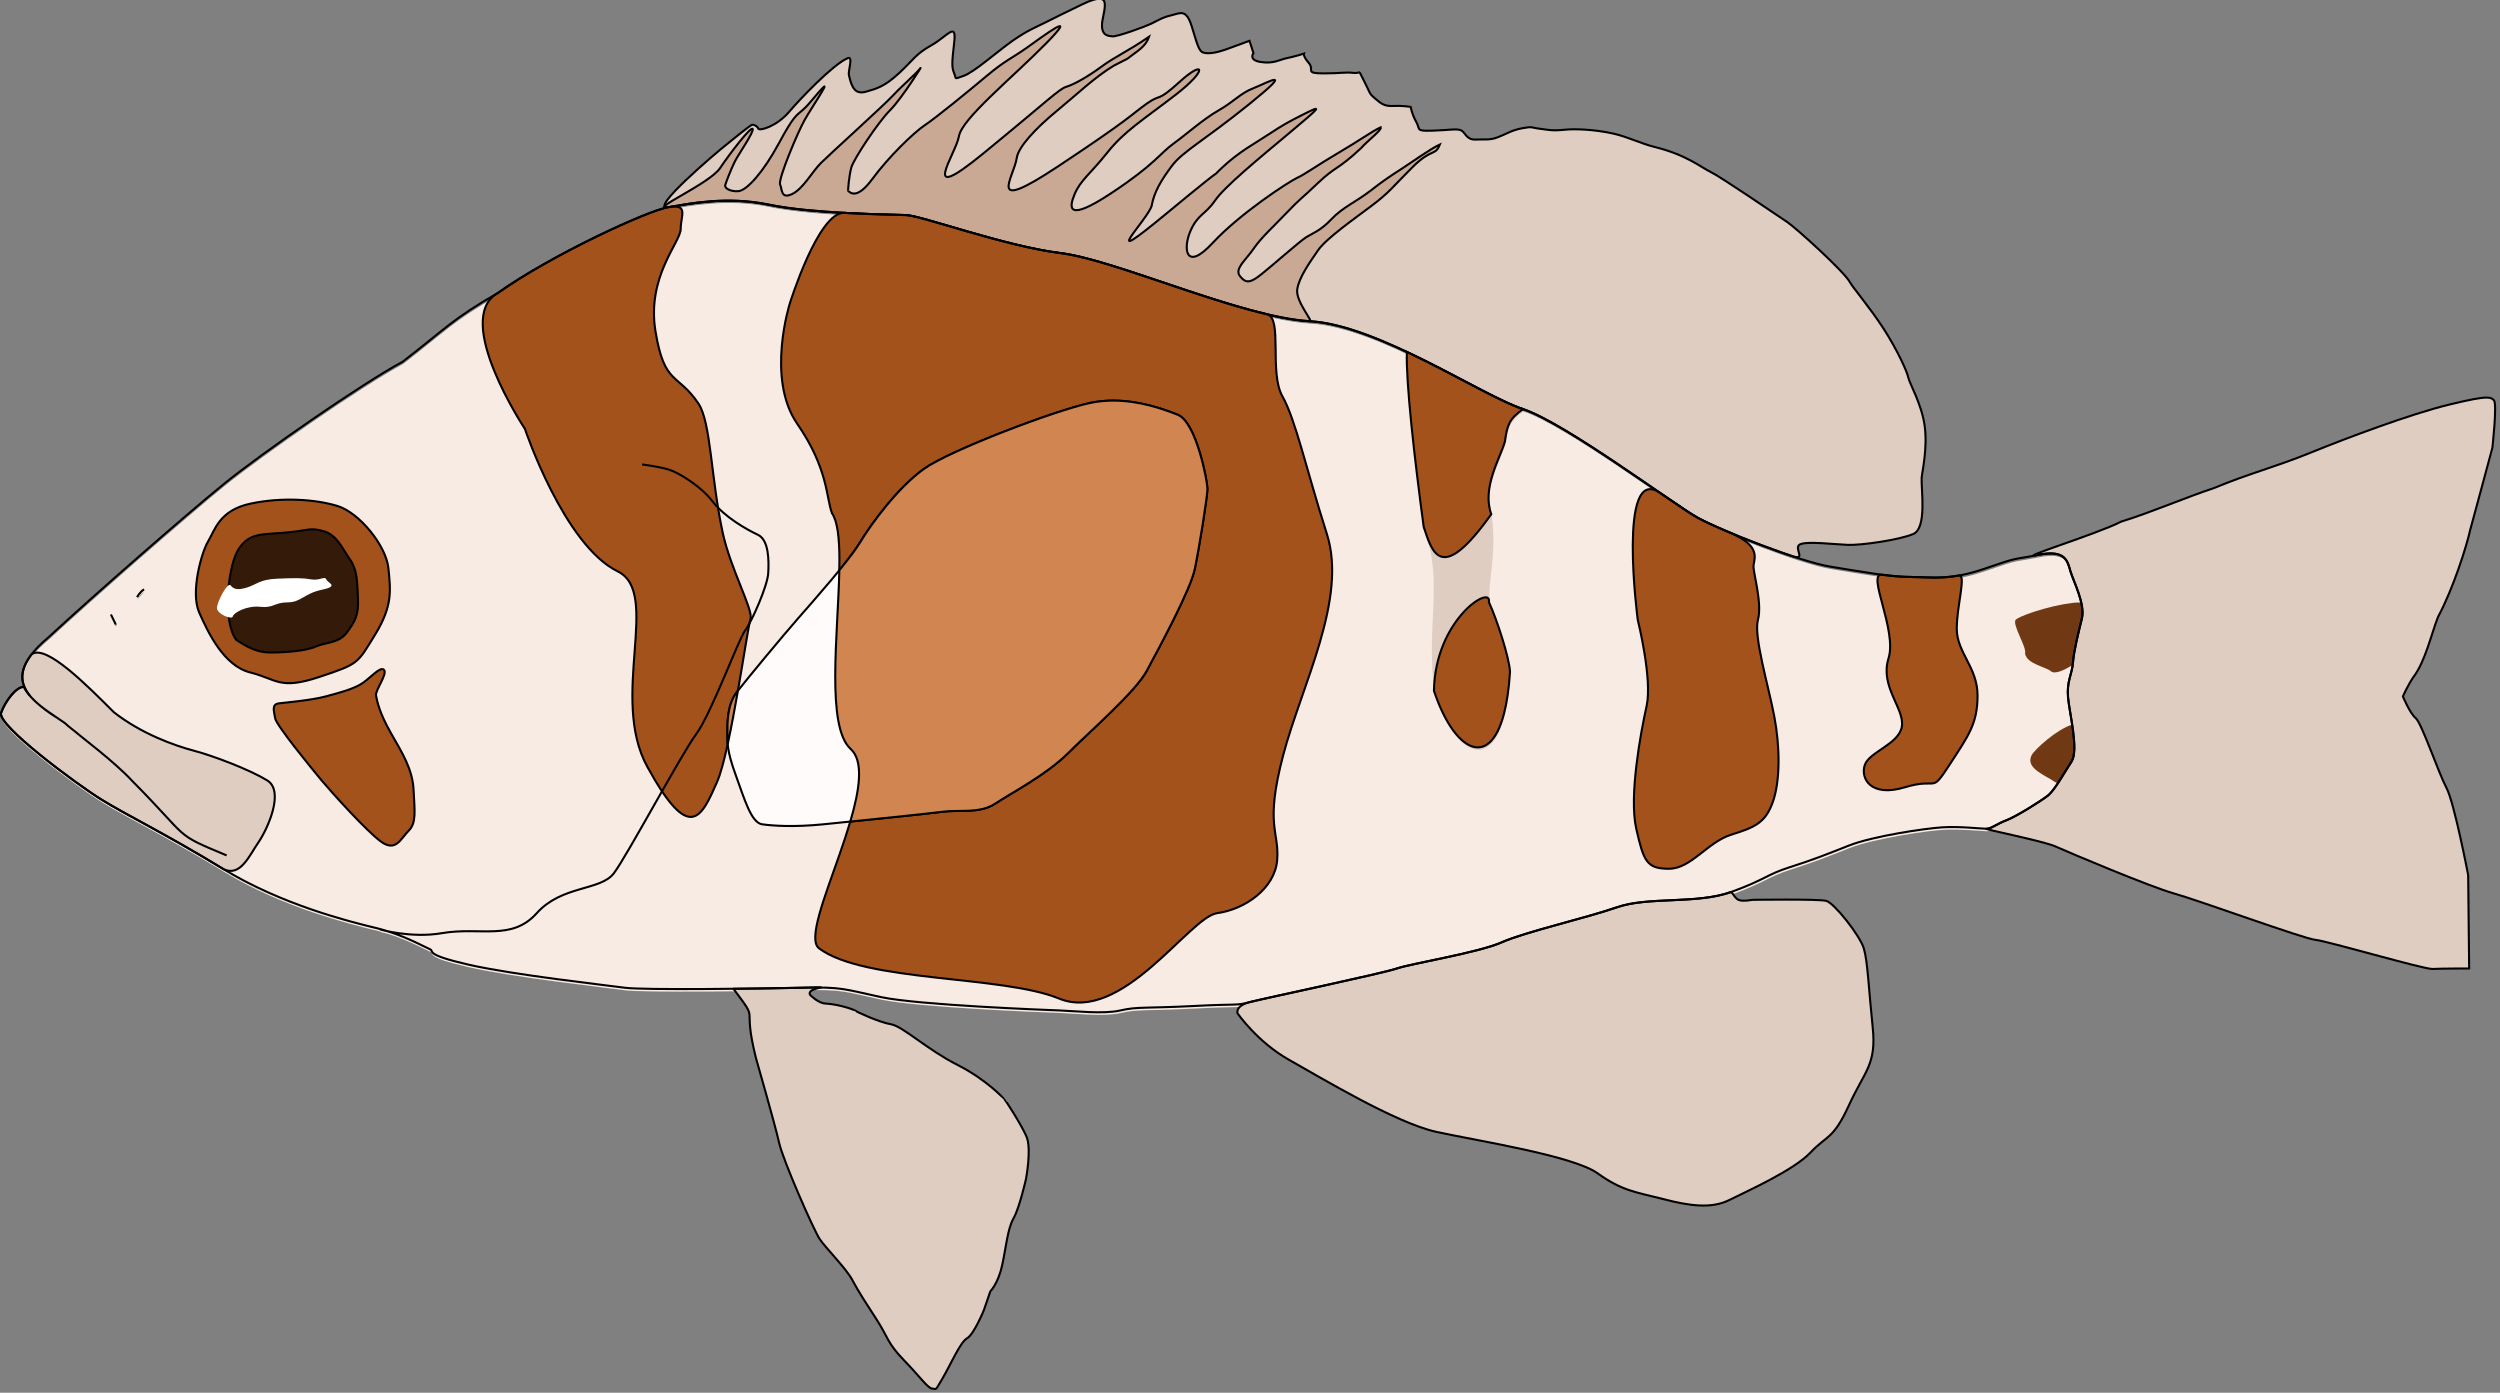 <?xml version="1.0" encoding="UTF-8"?>
<!-- Created by grConvert v0.1-0 -->
<svg xmlns="http://www.w3.org/2000/svg" xmlns:xlink="http://www.w3.org/1999/xlink" width="359pt" height="200pt" viewBox="0 0 359 200" version="1.1">
<rect x="0" y="0" width="359" height="200" fill="#808080" stroke="none"/>
<g id="surface41">
<path style=" stroke:none;fill-rule:nonzero;fill:rgb(96.863%,92.157%,89.02%);fill-opacity:1;" d="M 92.254 67.035 C 92.254 67.035 94.707 67.352 96.09 67.777 C 97.477 68.203 100.672 70.117 102.379 72.352 C 104.082 74.586 107.281 76.395 108.879 77.141 C 110.477 77.883 110.477 80.863 110.371 82.672 C 110.266 84.48 108.027 89.586 107.066 90.863 C 106.109 92.137 102.164 102.883 100.035 105.754 C 97.902 108.625 90.125 123.199 88.203 125.754 C 86.285 128.309 80.746 127.457 77.121 131.496 C 73.5 135.539 69.023 133.414 63.48 134.371 C 59.09 135.129 54.637 133.84 54.637 133.84 M 4.312 100.266 C 2.617 98.207 2.484 95.621 7 91.855 C 13.676 85.684 26.75 74.266 32.148 69.871 C 37.547 65.473 52.043 55.402 57.867 52.281 C 64.121 47.461 64.973 46.184 71.508 42.426 C 79.184 36.965 93.035 30.582 96.02 30.086 C 99.004 29.59 104.402 28.453 110.516 29.73 C 116.621 31.008 127.848 31.148 130.125 31.219 C 132.395 31.289 144.332 35.688 152.359 36.68 C 160.391 37.672 178.293 45.898 188.168 46.465 C 198.043 47.035 212.75 57.105 218.789 59.09 C 224.828 61.074 240.531 72.848 243.867 74.691 C 247.207 76.535 258.574 81.004 262.91 81.715 C 267.242 82.422 271.504 83.203 274.488 83.203 C 277.473 83.203 280.031 83.77 285.148 81.996 C 290.262 80.223 288.984 80.793 292.891 80.012 C 296.801 79.23 297.012 81.004 297.438 82.422 C 297.863 83.84 299.57 87.102 299.07 89.16 C 298.574 91.219 297.934 93.699 297.793 95.473 C 297.652 97.246 296.871 98.164 297.082 100.508 C 297.297 102.848 298.645 108.094 297.578 109.727 C 296.512 111.355 295.164 113.84 294.168 114.621 C 293.176 115.398 289.551 117.668 288.199 118.164 C 286.852 118.664 286.07 119.371 285.359 119.371 C 284.648 119.371 281.594 119.016 279.109 119.16 C 276.621 119.301 269.02 120.434 265.609 121.781 C 262.199 123.129 260.422 123.84 257.082 124.902 C 253.746 125.965 253.602 126.676 248.699 128.449 C 243.797 130.223 236.766 129.086 232.289 130.648 C 227.812 132.207 219.074 134.195 215.734 135.684 C 212.395 137.172 202.73 138.73 200.672 139.441 C 198.613 140.152 181.773 143.695 179.57 144.262 C 177.367 144.832 178.293 144.477 171.473 144.832 C 164.652 145.184 163.375 144.902 160.957 145.469 C 158.543 146.035 154.277 145.539 152.219 145.469 C 150.16 145.398 131.898 144.688 126.57 143.555 C 121.242 142.418 121.098 142.066 115.203 142.207 C 109.305 142.348 92.324 142.562 89.766 142.207 C 87.211 141.852 73.711 140.363 67.246 138.875 C 60.781 137.387 62.484 136.961 61.777 136.676 C 61.066 136.391 57.867 134.547 54.031 133.625 C 50.195 132.703 40.531 130.293 32.148 125.184 C 23.766 120.078 18.152 117.387 14.602 115.188 C 11.047 112.988 -0.461 104.477 0.18 102.707 C 0.816 100.93 2.434 98.93 3.43 99 M 20.711 84.977 C 20 85.473 19.715 86.109 19.715 86.109 M 15.949 88.59 C 16.445 89.586 16.66 90.082 16.66 90.012 "/>
<path style=" stroke:none;fill-rule:nonzero;fill:rgb(87.451%,80.392%,75.686%);fill-opacity:1;" d="M 213.891 86.805 C 215.078 89.406 216.828 94.832 216.922 96.82 C 216.77 99.285 216.465 101.297 216.047 102.883 C 213.93 110.945 208.879 108.195 205.996 99.551 C 204.711 89.738 207.336 83.59 204.527 76.023 C 203.184 66.074 201.957 55.148 202.105 50.879 C 208.828 54.043 215.273 57.938 218.789 59.09 C 216.73 60.543 216.516 61.5 216.195 63.734 C 215.555 66.074 212.844 70.355 214.23 74.188 C 214.938 79.836 213.652 83.273 213.891 86.805 Z M 213.891 86.805 "/>
<path style="fill-rule:nonzero;fill:rgb(87.451%,80.392%,75.686%);fill-opacity:1;stroke-width:0.239;stroke-linecap:butt;stroke-linejoin:miter;stroke:rgb(0%,0%,0%);stroke-opacity:1;stroke-miterlimit:4;" d="M 54.441 909.476 C 53.507 908.947 51.234 907.378 50.493 905.874 C 49.699 905.817 48.409 907.412 47.902 908.829 C 47.391 910.239 56.565 917.025 59.399 918.778 C 62.23 920.531 66.704 922.677 73.387 926.747 C 75.312 927.653 76.333 925.165 77.351 923.695 C 78.37 922.225 80.409 917.816 78.37 916.573 C 76.333 915.328 72.142 913.746 69.99 913.179 C 67.838 912.615 63.986 911.258 60.813 908.77 C 57.87 905.83 52.996 900.857 51.377 902.152 C 49.86 904.13 50.163 905.627 51.196 906.882 C 52.187 908.084 53.843 909.059 55.207 910.015 C 55.802 910.579 56.185 910.791 56.848 911.373 C 57.004 911.538 60.878 914.443 62.852 916.573 C 69.713 923.49 67.495 922.565 73.727 925.165 " transform="matrix(1.254,0,0,1.254,-59.908,-1037.32)"/>
<path style="fill-rule:nonzero;fill:rgb(64.314%,32.157%,10.98%);fill-opacity:1;stroke-width:0.239;stroke-linecap:butt;stroke-linejoin:miter;stroke:rgb(0%,0%,0%);stroke-opacity:1;stroke-miterlimit:4;" d="M 70.585 897.35 C 71.603 899.639 73.387 903.457 76.445 904.22 C 79.503 904.983 79.759 906.253 84.346 904.728 C 88.936 903.202 88.68 903.202 90.72 899.895 C 92.757 896.587 92.505 894.806 92.249 892.262 C 91.994 889.718 88.936 885.903 86.385 885.14 C 83.838 884.374 80.014 884.122 76.445 884.885 C 72.877 885.648 72.369 887.937 71.603 889.21 C 70.84 890.481 69.563 895.061 70.585 897.35 Z M 70.585 897.35 " transform="matrix(1.254,0,0,1.254,-59.908,-1037.32)"/>
<path style="fill-rule:nonzero;fill:rgb(20.392%,10.196%,3.137%);fill-opacity:1;stroke-width:0.239;stroke-linecap:butt;stroke-linejoin:miter;stroke:rgb(0%,0%,0%);stroke-opacity:1;stroke-miterlimit:4;" d="M 80.525 888.192 C 77.719 888.447 76.445 888.192 75.172 889.973 C 73.898 891.754 73.163 898.253 74.832 900.489 C 76.022 901.252 77.127 901.931 78.74 901.931 C 80.353 901.931 82.817 901.76 83.922 901.252 C 85.028 900.742 86.557 900.913 87.491 899.639 C 88.425 898.369 88.849 897.69 88.765 895.74 C 88.68 893.788 88.68 892.433 87.83 891.244 C 86.98 890.057 86.385 888.447 84.772 888.021 C 83.159 887.597 83.327 887.937 80.525 888.192 Z M 80.525 888.192 " transform="matrix(1.254,0,0,1.254,-59.908,-1037.32)"/>
<path style=" stroke:none;fill-rule:nonzero;fill:rgb(100%,100%,100%);fill-opacity:1;" d="M 33.109 84.055 C 33.535 84.586 34.066 84.797 35.453 84.371 C 36.84 83.949 37.266 83.203 39.82 83.098 C 42.379 82.988 43.551 82.988 44.723 83.203 C 45.895 83.414 46.641 82.672 46.855 83.203 C 47.07 83.734 48.773 84.16 46.215 84.691 C 43.66 85.223 43.23 86.5 41.312 86.5 C 39.395 86.5 39.289 87.352 37.371 87.137 C 35.453 86.926 33.535 87.988 33.426 88.523 C 33.32 89.055 31.152 88.168 31.152 87.316 C 31.152 86.465 32.684 83.523 33.109 84.055 Z M 33.109 84.055 "/>
<path style="fill-rule:nonzero;fill:rgb(87.451%,80.392%,75.686%);fill-opacity:1;stroke-width:0.239;stroke-linecap:butt;stroke-linejoin:miter;stroke:rgb(0%,0%,0%);stroke-opacity:1;stroke-miterlimit:4;" d="M 173.666 827.072 C 172.925 827.066 171.736 827.701 171.259 827.925 C 170.185 828.433 168.597 829.224 167.466 829.791 C 166.333 830.354 165.427 830.694 163.726 831.88 C 162.026 833.07 159.308 835.499 158.118 835.897 C 156.931 836.293 157.327 836.293 157.044 835.614 C 156.76 834.935 156.76 834.481 157.044 832.052 C 157.327 829.62 156.249 831.373 154.437 832.391 C 152.625 833.409 152.453 833.973 150.756 835.558 C 149.056 837.14 148.15 837.364 146.96 837.704 C 145.771 838.043 145.319 837.364 144.98 835.782 C 144.886 835.346 145.494 833.612 144.868 833.861 C 143.214 834.515 139.25 838.697 138.182 839.968 C 136.709 841.718 134.728 842.228 134.613 841.945 C 134.501 841.662 134.161 841.493 133.934 841.493 C 133.707 841.493 131.555 843.303 130.764 843.926 C 129.97 844.545 121.926 851.331 124.305 850.935 C 126.685 850.54 130.988 849.634 135.862 850.652 C 140.729 851.67 149.679 851.782 151.494 851.838 C 153.304 851.894 162.82 855.401 169.22 856.192 C 175.622 856.983 189.894 863.541 197.766 863.993 C 205.639 864.447 217.363 872.475 222.177 874.057 C 226.992 875.639 239.51 885.025 242.17 886.495 C 244.023 887.519 248.971 889.553 252.972 890.886 C 254.726 891.471 253.103 889.945 253.894 889.55 C 254.688 889.154 257.862 889.55 259.391 889.606 C 260.92 889.662 265.279 889.039 266.867 888.36 C 268.452 887.684 267.77 883.272 267.827 881.973 C 267.858 881.3 268.543 878.566 268.166 875.922 C 267.817 873.453 266.41 871.068 266.298 870.439 C 266.185 869.797 265.011 867.231 263.467 864.843 C 261.885 862.395 259.932 860.128 259.615 859.527 C 258.992 858.34 253.443 853.308 252.424 852.629 C 251.403 851.95 244.776 847.429 243.699 846.921 C 242.624 846.414 240.924 844.941 237.243 844.038 C 235.696 843.655 234.182 842.882 232.544 842.512 C 230.283 842.001 227.998 841.961 227.048 842.057 C 225.407 842.228 225.008 842.057 224.046 841.945 C 223.084 841.833 223.367 841.662 222.121 841.889 C 220.876 842.113 220.365 842.512 219.347 842.907 C 218.325 843.303 217.871 843.131 216.796 843.191 C 215.722 843.247 215.607 842.453 215.155 842.172 C 214.701 841.889 213.794 842.113 211.814 842.172 C 209.83 842.228 210.453 842.057 209.945 841.154 C 209.435 840.248 209.319 839.457 209.319 839.457 C 209.319 839.457 208.472 839.289 207.339 839.345 C 206.205 839.401 205.866 839.005 205.187 838.442 C 204.505 837.875 204.676 837.819 203.938 836.405 C 203.203 834.991 203.714 835.67 202.749 835.558 C 201.79 835.443 201.447 835.614 199.295 835.614 C 197.143 835.614 198.333 835.219 197.651 834.425 C 196.972 833.634 197.087 833.353 197.087 833.353 C 197.087 833.353 196.01 833.693 195.16 833.861 C 194.313 834.032 193.631 834.54 192.158 834.312 C 190.685 834.088 191.311 833.294 191.311 833.294 L 190.856 831.88 C 190.856 831.88 189.044 832.559 188.081 832.899 C 187.116 833.238 186.157 833.409 185.587 833.238 C 185.023 833.07 184.852 832.164 184.229 830.186 C 183.607 828.206 182.928 828.716 181.965 828.944 C 181 829.168 180.661 829.392 179.754 829.847 C 178.848 830.298 175.678 831.429 175.167 831.373 C 174.657 831.317 173.863 831.317 173.978 829.847 C 174.031 829.174 174.579 827.558 174.093 827.187 C 173.984 827.106 173.838 827.072 173.666 827.072 Z M 173.666 827.072 " transform="matrix(1.254,0,0,1.254,-59.908,-1037.32)"/>
<path style="fill-rule:nonzero;fill:rgb(78.824%,65.882%,58.039%);fill-opacity:1;stroke-width:0.239;stroke-linecap:butt;stroke-linejoin:miter;stroke:rgb(0%,0%,0%);stroke-opacity:1;stroke-miterlimit:4;" d="M 196.321 860.377 C 196.493 859.019 197.766 857.238 198.7 855.88 C 199.635 854.526 202.78 852.321 204.816 850.792 C 206.856 849.266 207.196 848.674 209.491 846.382 C 211.783 844.094 212.1 845.149 212.658 843.754 C 211.552 844.262 209.319 845.875 208.13 846.638 C 206.94 847.401 206.177 847.908 204.648 849.098 C 203.119 850.284 201.503 850.963 200.229 852.321 C 198.956 853.676 198.022 853.931 197.256 854.439 C 196.493 854.949 193.519 857.578 192.245 858.596 C 190.968 859.614 190.461 859.698 189.779 858.848 C 189.1 858.001 190.373 857.07 191.311 855.712 C 192.245 854.354 193.519 853.252 195.132 851.555 C 196.748 849.861 196.661 850.113 198.7 848.164 C 200.74 846.214 200.908 846.722 203.627 844.178 C 204.409 843.29 206.015 842.119 205.891 841.78 C 204.773 842.312 203.543 843.247 201.08 844.688 C 198.616 846.13 197.256 847.145 196.321 847.572 C 195.387 847.996 189.779 851.642 186.637 855.033 C 183.494 858.425 183.239 855.628 184.089 853.676 C 184.936 851.726 185.786 851.81 186.892 850.2 C 187.997 848.587 191.818 845.451 195.471 842.396 C 199.124 839.345 199.124 839.261 197.256 840.192 C 195.387 841.126 194.624 841.549 193.092 842.568 C 191.563 843.586 189.61 844.601 187.655 846.467 C 185.702 848.335 189.779 844.688 181.371 851.642 C 172.96 858.596 179.415 852.15 179.67 850.708 C 179.926 849.266 180.689 847.908 181.965 846.214 C 183.239 844.517 185.531 843.415 190.884 839.089 C 196.237 834.764 192.84 836.716 191.311 837.308 C 189.779 837.903 189.1 838.837 187.315 839.852 C 185.531 840.871 183.663 842.568 182.134 843.67 C 180.605 844.773 180.01 846.043 174.996 849.35 C 169.986 852.657 170.154 851.047 170.836 849.437 C 171.515 847.824 172.617 847.145 174.573 844.688 C 176.525 842.228 178.652 840.955 182.389 838.071 C 186.126 835.191 185.702 834.001 182.9 836.545 C 180.094 839.089 180.86 837.819 179.076 839.089 C 177.291 840.363 177.207 840.787 168.88 846.298 C 160.553 851.81 163.867 847.572 164.209 845.28 C 164.39 844.044 166.352 841.904 168.88 839.837 C 170.854 838.224 173.218 835.966 175.339 834.72 C 175.526 834.608 176.668 834.054 176.852 833.948 C 177.995 833.054 178.96 832.584 179.353 831.419 C 176.89 833.113 175.507 833.662 173.894 834.851 C 172.278 836.038 170.749 836.885 169.898 837.14 C 169.051 837.395 167.946 838.582 160.385 844.773 C 152.824 850.963 157.24 844.857 157.582 842.82 C 157.922 840.787 163.698 836.122 167.606 832.136 C 171.515 828.15 167.18 831.373 165.399 832.646 C 163.614 833.917 162.932 834.088 160.808 835.866 C 158.685 837.648 154.948 840.702 153.674 841.549 C 152.397 842.396 149.511 845.196 147.642 847.74 C 145.771 850.284 145.008 849.098 144.924 849.098 C 144.836 849.098 145.008 847.317 145.263 846.382 C 145.518 845.451 148.321 841.21 149.679 839.852 C 151.04 838.498 153.587 834.425 153.163 835.019 C 152.737 835.614 151.124 836.969 150.018 838.158 C 148.916 839.345 142.8 844.857 141.778 845.875 C 140.76 846.893 139.739 848.843 138.465 849.437 C 137.191 850.029 137.36 848.927 137.107 848.335 C 136.852 847.74 139.144 842.312 139.91 840.955 C 140.673 839.6 142.8 836.461 142.034 837.224 C 141.268 837.987 140.505 839.089 139.739 839.768 C 138.976 840.447 138.72 840.363 136.936 843.67 C 135.152 846.977 133.283 849.011 132.349 849.098 C 131.415 849.182 130.733 848.759 130.82 848.419 C 130.904 848.08 131.499 846.554 131.922 845.704 C 132.349 844.857 134.133 842.312 133.962 841.973 C 133.794 841.634 131.415 844.688 130.225 846.467 C 129.036 848.248 121.926 851.331 124.305 850.935 C 126.685 850.54 130.988 849.634 135.862 850.652 C 140.729 851.67 149.679 851.782 151.494 851.838 C 153.304 851.894 162.82 855.401 169.22 856.192 C 175.622 856.983 189.894 863.541 197.766 863.993 C 198.165 864.017 196.153 861.732 196.321 860.377 Z M 196.321 860.377 " transform="matrix(1.254,0,0,1.254,-59.908,-1037.32)"/>
<path style="fill-rule:nonzero;fill:rgb(64.314%,32.157%,10.98%);fill-opacity:1;stroke-width:0.239;stroke-linecap:butt;stroke-linejoin:miter;stroke:rgb(0%,0%,0%);stroke-opacity:1;stroke-miterlimit:4;" d="M 84.601 916.573 C 83.468 915.216 79.391 910.239 79.279 909.448 C 79.164 908.657 78.824 907.866 79.731 907.751 C 80.637 907.639 83.355 907.412 85.056 906.963 C 86.756 906.509 88.002 906.169 89.02 905.606 C 90.038 905.039 91.284 903.457 91.738 903.909 C 92.193 904.36 90.72 906.285 90.832 906.848 C 90.944 907.412 91.172 908.77 92.533 911.146 C 93.89 913.519 95.024 915.328 95.136 917.704 C 95.251 920.077 95.475 921.434 94.572 922.338 C 93.663 923.244 93.099 924.826 91.399 923.583 C 89.699 922.338 85.735 917.928 84.601 916.573 Z M 210.808 887.557 C 209.737 879.625 208.759 870.915 208.877 867.511 C 214.237 870.034 219.375 873.139 222.177 874.057 C 220.536 875.216 220.365 875.979 220.11 877.76 C 219.599 879.625 217.438 883.038 218.543 886.093 C 212.785 894.183 211.789 890.509 210.808 887.557 Z M 218.272 896.151 C 219.219 898.225 220.614 902.551 220.689 904.136 C 220.567 906.101 220.325 907.705 219.991 908.969 C 218.304 915.396 214.277 913.204 211.979 906.313 C 212.116 898.101 218.643 894.081 218.272 896.151 Z M 271.85 899.216 C 271.85 901.931 274.229 903.625 274.229 906.848 C 274.229 910.071 273.208 911.429 271 914.82 C 268.792 918.211 269.81 916.178 265.902 917.364 C 261.994 918.551 260.804 916.346 261.315 914.82 C 261.826 913.294 265.223 912.444 265.563 910.411 C 265.902 908.374 263.015 905.83 264.034 902.607 C 265.052 899.387 261.474 892.791 263.296 893.025 C 264.513 893.181 265.631 893.28 266.581 893.28 C 268.297 893.28 269.838 893.517 272.093 893.115 C 272.965 892.959 271.85 896.503 271.85 899.216 Z M 248.572 892.094 C 248.572 892.941 249.591 896.332 249.08 898.197 C 248.572 900.063 250.269 905.662 250.948 909.224 C 251.63 912.784 251.63 916.686 250.78 919.062 C 249.93 921.434 248.74 921.945 246.022 922.792 C 243.303 923.639 241.435 926.694 238.884 926.694 C 236.337 926.694 235.998 925.844 235.148 922.113 C 234.297 918.383 235.658 911.09 236.337 908.035 C 237.016 904.983 235.319 898.197 235.319 898.197 C 235.319 898.197 232.952 880.279 237.854 883.642 C 239.828 884.997 241.407 886.074 242.17 886.495 C 242.948 886.924 244.265 887.532 245.832 888.189 C 249.64 889.786 248.572 891.244 248.572 892.094 Z M 194.624 872.587 C 196.153 875.303 197.343 880.899 199.719 888.36 C 202.098 895.824 196.832 905.662 194.708 913.718 C 192.584 921.774 194.282 922.369 194.029 925.676 C 193.774 928.983 190.289 931.356 187.147 931.779 C 184.002 932.206 176.251 944.519 169.036 941.551 C 162.543 938.883 146.745 939.705 141.564 935.803 C 138.945 933.832 149.262 916.664 145.185 912.974 C 141.193 909.361 145.602 889.718 143.052 885.987 C 142.373 884.206 142.629 880.899 139.06 875.726 C 135.491 870.554 138.21 861.987 138.21 861.987 C 138.21 861.987 141.483 851.421 144.463 851.586 C 147.683 851.764 150.551 851.81 151.494 851.838 C 153.304 851.894 162.82 855.401 169.22 856.192 C 174.448 856.836 184.921 861.33 192.877 863.205 C 194.665 863.622 193.092 869.875 194.624 872.587 Z M 125.722 853.423 C 125.722 854.949 121.814 858.848 122.832 865.126 C 123.854 871.401 125.383 869.875 127.762 873.434 C 129.176 875.555 129.188 881.92 130.512 888.123 C 131.412 892.346 134.059 897.064 133.716 898.095 C 133.321 899.275 131.437 913.238 129.88 916.77 C 128.08 920.849 126.762 923.882 121.895 915.004 C 117.545 907.069 123.521 895.086 118.519 892.645 C 112.35 889.634 107.882 876.318 107.882 876.318 C 107.882 876.318 99.555 863.768 104.765 860.773 C 110.884 856.419 121.926 851.331 124.305 850.935 C 126.685 850.54 125.722 851.894 125.722 853.423 Z M 125.722 853.423 " transform="matrix(1.254,0,0,1.254,-59.908,-1037.32)"/>
<path style="fill-rule:nonzero;fill:rgb(87.451%,80.392%,75.686%);fill-opacity:1;stroke-width:0.239;stroke-linecap:round;stroke-linejoin:round;stroke:rgb(0%,0%,0%);stroke-opacity:1;stroke-miterlimit:4;" d="M 141.635 940.265 C 141.377 940.265 140.773 940.29 139.599 940.318 C 137.855 940.359 134.896 940.408 131.764 940.44 C 134.896 944.616 132.688 941.732 134.333 948.346 C 134.333 948.346 136.541 956.035 136.992 958.071 C 137.447 960.105 140.959 968.077 141.638 969.095 C 142.317 970.113 144.696 972.486 145.375 973.788 C 146.057 975.087 147.132 976.728 148.265 978.478 C 149.395 980.234 149.395 981.022 151.264 982.946 C 153.135 984.868 154.042 986.226 154.552 986.226 C 155.06 986.226 154.777 986.621 155.683 985.095 C 156.589 983.566 157.722 980.91 158.517 980.458 C 159.311 980.007 160.441 977.235 160.441 977.235 L 161.179 975.087 C 161.179 975.087 162.082 974.184 162.537 972.091 C 162.988 969.998 163.16 967.909 163.838 966.719 C 164.517 965.533 165.255 962.254 165.255 962.254 C 165.255 962.254 165.937 958.747 165.311 957.336 C 164.689 955.923 162.82 953.039 162.764 953.039 C 162.708 953.039 160.84 950.89 157.383 949.137 C 153.926 947.384 151.152 944.728 149.794 944.5 C 148.433 944.276 145.771 943.03 145.771 942.974 C 145.771 942.918 144.073 942.239 142.317 942.127 C 141.523 942.127 140.561 941.165 140.561 941.165 C 140.044 940.43 142.404 940.259 141.635 940.265 Z M 141.635 940.265 " transform="matrix(1.254,0,0,1.254,-59.908,-1037.32)"/>
<path style="fill-rule:nonzero;fill:rgb(87.451%,80.392%,75.686%);fill-opacity:1;stroke-width:0.239;stroke-linecap:round;stroke-linejoin:round;stroke:rgb(0%,0%,0%);stroke-opacity:1;stroke-miterlimit:4;" d="M 246.022 929.35 C 242.114 930.764 236.508 929.858 232.94 931.104 C 229.371 932.346 222.405 933.931 219.742 935.118 C 217.08 936.304 209.375 937.547 207.734 938.113 C 206.093 938.68 192.669 941.505 190.912 941.956 C 189.156 942.411 189.495 943.258 189.495 943.258 C 189.495 943.258 191.762 946.537 195.387 948.573 C 199.012 950.607 207.622 955.811 212.265 956.826 C 216.912 957.844 227.898 959.541 230.729 961.575 C 233.562 963.611 235.148 963.723 238.206 964.514 C 241.264 965.308 243.758 965.648 245.798 964.63 C 247.834 963.611 253.159 961.235 255.084 959.202 C 257.011 957.165 257.69 957.732 259.503 953.774 C 261.315 949.816 262.673 949.137 262.221 944.84 C 261.77 940.545 261.654 937.263 261.2 935.797 C 260.748 934.324 257.802 930.593 256.896 930.369 C 255.99 930.141 248.457 930.253 248.457 930.253 C 246.476 930.593 246.645 930.029 246.022 929.35 Z M 246.022 929.35 " transform="matrix(1.254,0,0,1.254,-59.908,-1037.32)"/>
<path style="fill-rule:nonzero;fill:rgb(99.608%,98.431%,98.039%);fill-opacity:1;stroke-width:0.239;stroke-linecap:round;stroke-linejoin:round;stroke:rgb(0%,0%,0%);stroke-opacity:1;stroke-miterlimit:4;" d="M 175.208 873.082 C 174.361 873.086 173.492 873.167 172.62 873.35 C 168.625 874.2 156.561 878.778 153.587 880.899 C 150.613 883.019 147.555 887.174 146.281 889.294 C 145.008 891.415 141.015 895.909 139.231 897.945 C 137.447 899.979 133.367 904.899 132.178 906.425 C 130.988 907.951 131.075 910.155 131.075 911.174 C 131.075 912.192 130.988 913.123 132.01 915.923 C 133.028 918.722 133.794 921.434 135.068 921.606 C 136.341 921.774 138.636 921.942 142.034 921.606 C 145.431 921.266 153.758 920.416 155.711 920.164 C 157.666 919.909 159.958 920.416 161.743 919.23 C 163.527 918.043 167.606 915.923 170.07 913.462 C 172.533 911.002 177.802 906.425 179.076 904.049 C 180.349 901.676 184.089 894.806 184.597 892.346 C 185.108 889.889 186.042 884.038 186.042 883.188 C 186.042 882.341 184.768 875.555 182.644 874.708 C 180.985 874.045 178.235 873.073 175.208 873.082 Z M 175.208 873.082 " transform="matrix(1.254,0,0,1.254,-59.908,-1037.32)"/>
<path style=" stroke:none;fill-rule:nonzero;fill:rgb(43.922%,21.961%,7.451%);fill-opacity:1;" d="M 298.668 86.512 C 296.137 86.508 290.719 88.07 289.508 88.945 C 288.762 89.484 291.125 93 290.793 93.848 C 291.086 95.383 293.754 95.734 294.52 96.395 C 295.082 96.883 296.535 96.215 297.801 95.367 C 297.961 93.602 298.582 91.18 299.07 89.16 C 299.258 88.395 299.137 87.461 298.891 86.516 C 298.82 86.516 298.746 86.512 298.668 86.512 Z M 297.617 104.039 C 295.344 104.711 292.16 107.648 291.766 108.406 C 290.941 109.988 292.691 110.887 294.484 111.906 C 294.75 112.098 295.199 112.375 295.75 112.637 C 296.379 111.68 297.016 110.586 297.578 109.727 C 298.242 108.711 297.969 106.289 297.617 104.039 Z M 297.617 104.039 "/>
<path style="fill-rule:nonzero;fill:rgb(87.451%,80.392%,75.686%);fill-opacity:1;stroke-width:0.239;stroke-linecap:round;stroke-linejoin:round;stroke:rgb(0%,0%,0%);stroke-opacity:1;stroke-miterlimit:4;" d="M 332.524 872.737 C 331.886 872.734 330.69 872.945 328.205 873.55 C 323.786 874.624 316.425 877.392 312.404 879.033 C 308.381 880.675 305.208 881.462 301.3 883.103 C 298.017 884.178 294.165 885.872 290.653 886.949 C 288.105 888.304 278.137 891.359 281.251 890.736 C 284.368 890.113 284.537 891.527 284.876 892.657 C 285.215 893.788 286.576 896.388 286.178 898.029 C 285.782 899.67 285.272 901.648 285.159 903.062 C 285.047 904.475 284.425 905.207 284.593 907.076 C 284.764 908.941 285.838 913.123 284.988 914.425 C 284.138 915.723 283.064 917.704 282.27 918.327 C 281.479 918.946 278.589 920.756 277.511 921.151 C 276.437 921.55 275.814 922.113 275.247 922.113 C 274.681 922.113 281.818 923.527 283.179 924.15 C 284.537 924.77 294.053 928.784 296.713 929.519 C 299.375 930.253 311.61 934.719 312.912 934.834 C 314.214 934.946 325.374 938.225 326.337 938.169 C 327.299 938.113 330.525 938.113 330.525 938.113 L 330.413 927.426 C 330.413 927.426 328.828 919.118 327.922 917.42 C 327.016 915.723 325.088 910.015 324.409 909.448 C 323.73 908.885 322.939 906.963 322.939 906.963 C 322.939 906.963 323.447 905.774 324.129 904.759 C 325.487 903.002 326.222 899.726 326.96 897.858 C 328.716 894.582 330.245 889.718 330.64 887.908 C 330.64 887.908 333.188 878.523 333.188 878.467 C 333.188 878.411 333.754 873.434 333.359 873.042 C 333.185 872.868 333.023 872.737 332.524 872.737 Z M 332.524 872.737 " transform="matrix(1.254,0,0,1.254,-59.908,-1037.32)"/>
<path style="fill:none;stroke-width:0.239;stroke-linecap:butt;stroke-linejoin:miter;stroke:rgb(0%,0%,0%);stroke-opacity:1;stroke-miterlimit:4;" d="M 121.303 880.391 C 121.303 880.391 123.259 880.643 124.361 880.983 C 125.467 881.322 128.014 882.848 129.375 884.629 C 130.733 886.411 133.283 887.852 134.557 888.447 C 135.831 889.039 135.831 891.415 135.746 892.857 C 135.662 894.299 133.878 898.369 133.112 899.387 C 132.349 900.402 129.204 908.969 127.507 911.258 C 125.806 913.547 119.606 925.165 118.074 927.202 C 116.545 929.238 112.129 928.559 109.24 931.779 C 106.353 935.002 102.784 933.308 98.365 934.071 C 94.865 934.675 91.315 933.648 91.315 933.648 M 51.196 906.882 C 49.845 905.241 49.739 903.18 53.339 900.178 C 58.661 895.258 69.084 886.155 73.387 882.652 C 77.691 879.146 89.247 871.117 93.89 868.629 C 98.876 864.787 99.555 863.768 104.765 860.773 C 110.884 856.419 121.926 851.331 124.305 850.935 C 126.685 850.54 130.988 849.634 135.862 850.652 C 140.729 851.67 149.679 851.782 151.494 851.838 C 153.304 851.894 162.82 855.401 169.22 856.192 C 175.622 856.983 189.894 863.541 197.766 863.993 C 205.639 864.447 217.363 872.475 222.177 874.057 C 226.992 875.639 239.51 885.025 242.17 886.495 C 244.832 887.965 253.894 891.527 257.351 892.094 C 260.804 892.657 264.202 893.28 266.581 893.28 C 268.96 893.28 271 893.732 275.079 892.318 C 279.156 890.904 278.137 891.359 281.251 890.736 C 284.368 890.113 284.537 891.527 284.876 892.657 C 285.215 893.788 286.576 896.388 286.178 898.029 C 285.782 899.67 285.272 901.648 285.159 903.062 C 285.047 904.475 284.425 905.207 284.593 907.076 C 284.764 908.941 285.838 913.123 284.988 914.425 C 284.138 915.723 283.064 917.704 282.27 918.327 C 281.479 918.946 278.589 920.756 277.511 921.151 C 276.437 921.55 275.814 922.113 275.247 922.113 C 274.681 922.113 272.245 921.83 270.265 921.945 C 268.281 922.057 262.221 922.96 259.503 924.035 C 256.784 925.109 255.367 925.676 252.705 926.523 C 250.045 927.37 249.93 927.937 246.022 929.35 C 242.114 930.764 236.508 929.858 232.94 931.104 C 229.371 932.346 222.405 933.931 219.742 935.118 C 217.08 936.304 209.375 937.547 207.734 938.113 C 206.093 938.68 192.669 941.505 190.912 941.956 C 189.156 942.411 189.894 942.127 184.457 942.411 C 179.02 942.691 178.001 942.467 176.074 942.918 C 174.149 943.37 170.749 942.974 169.107 942.918 C 167.466 942.862 152.908 942.296 148.661 941.392 C 144.413 940.486 144.298 940.206 139.599 940.318 C 134.896 940.43 121.359 940.601 119.32 940.318 C 117.283 940.035 106.521 938.848 101.367 937.662 C 96.213 936.475 97.571 936.136 97.007 935.909 C 96.441 935.681 93.89 934.211 90.832 933.477 C 87.774 932.742 80.07 930.82 73.387 926.747 C 66.704 922.677 62.23 920.531 59.399 918.778 C 56.565 917.025 47.391 910.239 47.902 908.829 C 48.409 907.412 49.699 905.817 50.493 905.874 M 64.269 894.694 C 63.703 895.09 63.475 895.597 63.475 895.597 M 60.473 897.575 C 60.869 898.369 61.04 898.764 61.04 898.708 " transform="matrix(1.254,0,0,1.254,-59.908,-1037.32)"/>
<path style="fill-rule:nonzero;fill:rgb(81.961%,52.157%,31.765%);fill-opacity:1;stroke-width:0.239;stroke-linecap:round;stroke-linejoin:round;stroke:rgb(0%,0%,0%);stroke-opacity:1;stroke-miterlimit:4;" d="M 175.208 873.082 C 174.361 873.086 173.492 873.167 172.62 873.35 C 168.625 874.2 156.561 878.778 153.587 880.899 C 150.613 883.019 147.555 887.174 146.281 889.294 C 145.792 890.107 144.899 891.275 143.887 892.514 C 143.743 899.807 142.355 910.414 145.185 912.974 C 146.711 914.356 146.219 917.632 145.142 921.291 C 149.034 920.896 154.219 920.357 155.711 920.164 C 157.666 919.909 159.961 920.416 161.743 919.23 C 163.527 918.043 167.606 915.923 170.07 913.462 C 172.533 911.002 177.802 906.425 179.076 904.049 C 180.349 901.676 184.089 894.806 184.597 892.346 C 185.108 889.889 186.042 884.038 186.042 883.188 C 186.042 882.341 184.768 875.555 182.644 874.708 C 180.985 874.045 178.235 873.073 175.208 873.082 Z M 132.277 906.3 C 132.249 906.337 132.203 906.39 132.178 906.425 C 130.988 907.951 131.075 910.155 131.075 911.174 C 131.075 911.563 131.063 911.943 131.103 912.416 C 131.514 910.538 131.913 908.38 132.277 906.3 Z M 132.277 906.3 " transform="matrix(1.254,0,0,1.254,-59.908,-1037.32)"/>
</g>
</svg>
